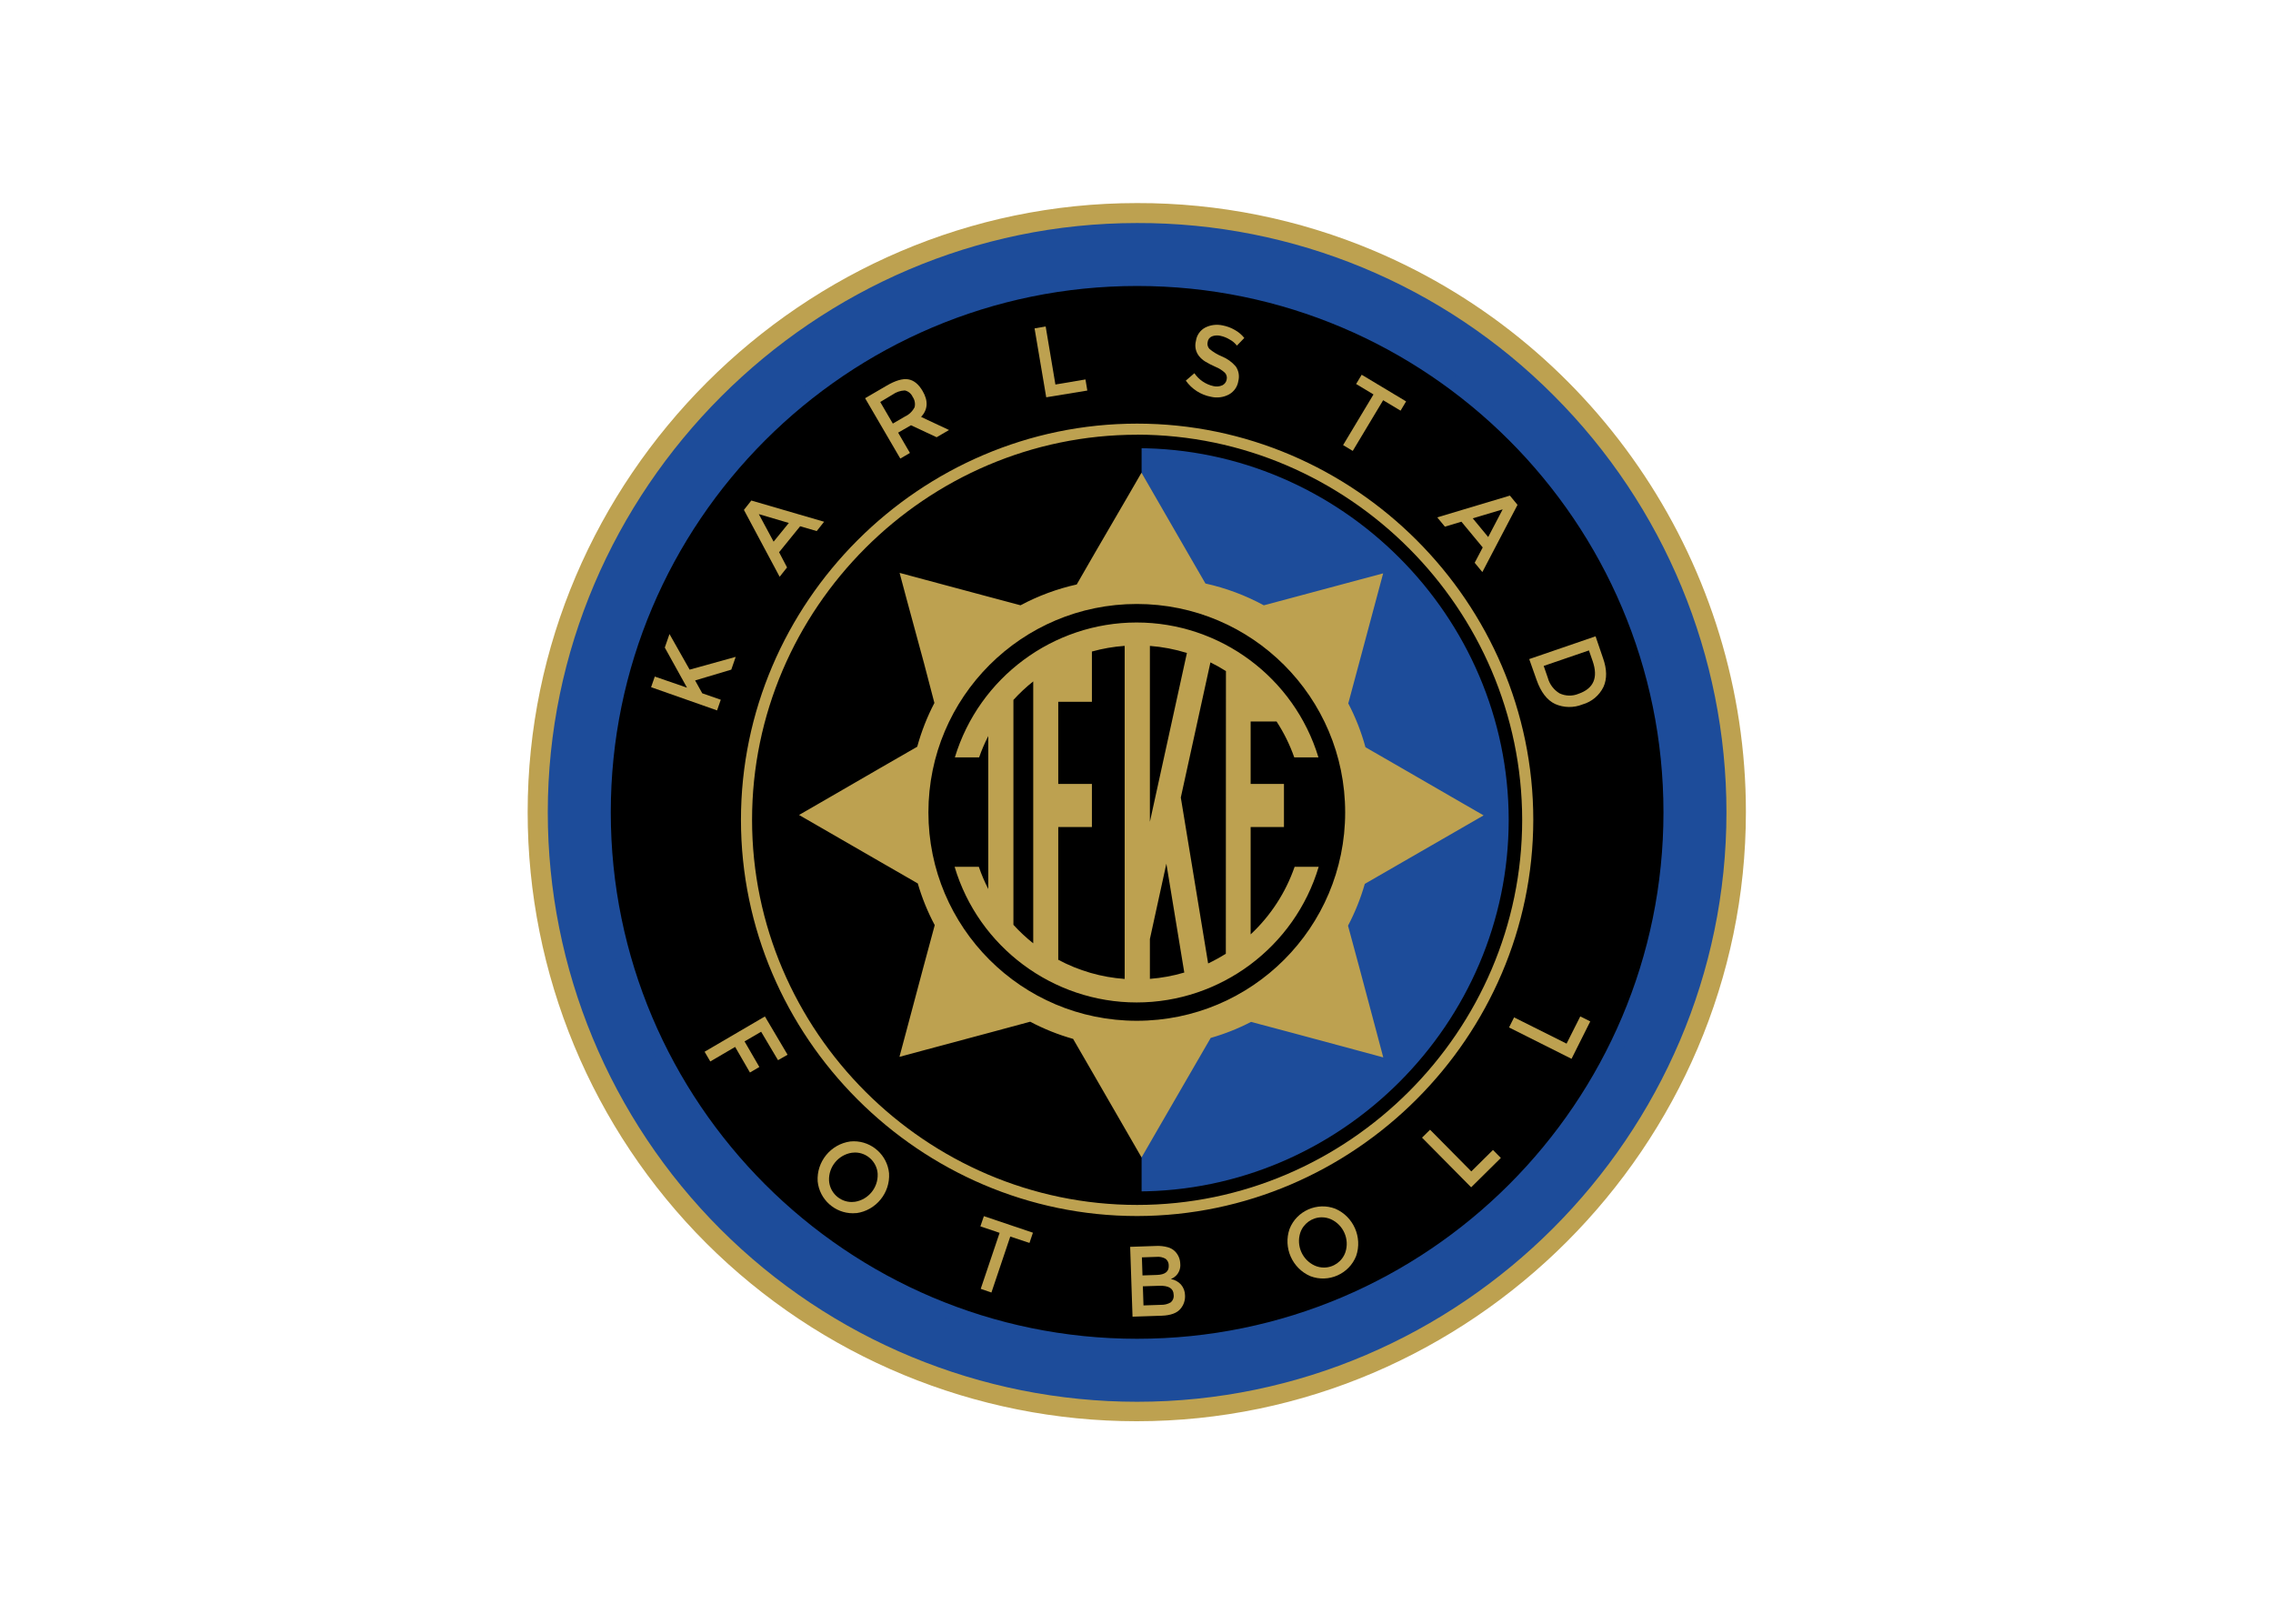 <svg clip-rule="evenodd" fill-rule="evenodd" stroke-linejoin="round" stroke-miterlimit="2" viewBox="0 0 560 400" xmlns="http://www.w3.org/2000/svg"><g transform="matrix(.95 0 0 .95 130.053 50.026)"><circle cx="158" cy="158" r="150.318"/><path d="m158 15.363c78.248 0 142.637 64.389 142.637 142.637s-64.389 142.637-142.637 142.637-142.637-64.389-142.637-142.637 64.389-142.637 142.637-142.637m0-15.363c-.031 0-.063 0-.094 0-86.655 0-157.962 71.306-157.962 157.962 0 41.912 16.682 82.148 46.337 111.766 29.61 29.543 69.771 46.152 111.598 46.152 86.676 0 158-71.324 158-158 0-63.32-38.065-120.784-96.369-145.484-19.459-8.23-40.382-12.446-61.51-12.396z" fill="#bda150" fill-rule="nonzero"/><path d="m158 302.183c-79.504 0-144.183-64.679-144.183-144.183s64.679-144.183 144.183-144.183 144.183 64.679 144.183 144.183-64.679 144.183-144.183 144.183zm0-280.684c-75.26 0-136.501 61.241-136.501 136.501s61.241 136.501 136.501 136.501 136.501-61.231 136.501-136.501-61.231-136.501-136.501-136.501z" fill="#1d4c9a" fill-rule="nonzero"/><path d="m158 17.658c76.989 0 140.342 63.353 140.342 140.342s-63.353 140.342-140.342 140.342-140.342-63.353-140.342-140.342 63.353-140.342 140.342-140.342m0-12.483c-.004 0-.009 0-.013 0-83.837 0-152.825 68.988-152.825 152.825 0 40.519 16.115 79.42 44.768 108.07 28.651 28.651 67.551 44.764 108.07 44.764 83.842 0 152.834-68.992 152.834-152.834 0-40.519-16.113-79.419-44.764-108.07-28.591-28.739-67.532-44.865-108.07-44.755z" fill="#1d4c9a" fill-rule="nonzero"/><circle cx="159.162" cy="160.621" fill="#1d4c9a" r="99.889"/><path d="m159.162 60.723c-54.8 0-99.894 45.093-99.894 99.894 0 54.8 45.094 99.893 99.894 99.893z" fill-rule="nonzero"/><path d="m242.103 155.465-15.286-8.834-9.602-5.53c-1.072-3.936-2.565-7.745-4.455-11.36l2.746-10.226 4.571-17.053 1.728-6.443-6.424 1.719-17.053 4.571-7.47 1.997c-4.756-2.589-9.854-4.493-15.142-5.656l-4.35-7.518-.73-1.267-8.181-14.182-3.322-5.762-3.332 5.762-8.891 15.276-4.571 7.941c-5.08 1.13-9.984 2.945-14.576 5.396l-7.883-2.103-17.053-4.57-6.423-1.728 1.718 6.433 4.619 17.024 2.688 10.274c-1.885 3.614-3.379 7.419-4.455 11.35l-9.602 5.53-15.286 8.844-5.761 3.322 5.761 3.322 15.296 8.825 9.736 5.607c1.088 3.746 2.562 7.37 4.398 10.812l-2.881 10.668-4.551 17.062-1.719 6.424 6.424-1.728 17.091-4.58 10.39-2.804c3.541 1.875 7.271 3.369 11.128 4.455l5.521 9.544.73 1.268 8.181 14.172 3.322 5.762 3.323-5.762 8.843-15.286 5.761-9.948c3.619-1.031 7.126-2.424 10.466-4.157l10.822 2.88 17.043 4.59 6.424 1.738-1.709-6.433-4.552-17.063-2.88-10.658c1.819-3.454 3.277-7.087 4.349-10.841l9.756-5.626 15.296-8.815 5.761-3.322zm-82.269 37.534c-9.304 0-17.13-3.313-23.938-10.12-6.807-6.808-10.111-15.114-10.111-25.321s3.313-18.243 10.131-24.744c5.781-5.59 13.352-8.967 21.373-9.535 10.054.058 18.244 3.236 25.052 9.708s10.13 14.576 10.13 24.735c0 10.158-3.313 18.474-10.13 25.281-5.195 5.458-12.128 8.945-19.607 9.862-.951.057-1.911.134-2.9.134z" fill="#bda150" fill-rule="nonzero"/><path d="m158 261.086c-55.498 0-101.166-45.668-101.166-101.166s45.668-101.166 101.166-101.166 101.166 45.668 101.166 101.166c-.063 55.475-45.692 101.103-101.166 101.166zm0-197.531c-52.864 0-96.365 43.501-96.365 96.365 0 52.865 43.501 96.366 96.365 96.366s96.365-43.501 96.365-96.366c-.058-52.842-43.523-96.307-96.365-96.365z" fill-rule="nonzero"/><path d="m158 262.671c-56.362 0-102.741-46.379-102.741-102.741s46.379-102.741 102.741-102.741 102.741 46.379 102.741 102.741c-.069 56.336-46.405 102.672-102.741 102.741zm0-202.601c-54.782 0-99.86 45.078-99.86 99.86s45.078 99.86 99.86 99.86 99.86-45.078 99.86-99.86c-.058-54.763-45.097-99.811-99.86-99.879z" fill="#bda150" fill-rule="nonzero"/><circle cx="157.914" cy="158" r="54.04"/><g fill="#bda150"><path d="m198.847 172.105c-2.315 6.687-6.232 12.707-11.407 17.533v-27.845h8.641v-11.177h-8.641v-16.189h6.721c1.898 2.906 3.439 6.03 4.59 9.305h6.27c-6.277-20.711-25.5-34.972-47.141-34.972s-40.864 14.261-47.141 34.972h6.29c.659-1.897 1.452-3.746 2.371-5.531v39.675c-.952-1.86-1.77-3.785-2.448-5.761h-6.28c6.214 20.81 25.49 35.171 47.208 35.171s40.994-14.361 47.208-35.171zm-67.79 19.847c-1.84-1.458-3.558-3.064-5.137-4.8v-58.313c1.579-1.737 3.297-3.343 5.137-4.801zm23.717 9.238c-6.028-.428-11.898-2.123-17.226-4.974v-34.414h8.728v-11.186h-8.728v-21.297h8.728v-13.03c2.776-.774 5.623-1.266 8.498-1.469zm6.539-86.36c3.259.245 6.481.86 9.602 1.834l-9.602 43.775zm0 86.34v-10.331l4.273-19.54 4.647 28.229c-2.907.862-5.897 1.413-8.92 1.642zm19.693-6.519c-1.48.929-3.012 1.773-4.589 2.525l-7.087-43.026 7.682-35.047c1.379.682 2.722 1.435 4.023 2.256z" fill-rule="nonzero"/><path d="m60.492 214.882-4.301 2.506 3.84 6.635-2.439 1.431-3.84-6.635-6.443 3.773-1.479-2.525 15.642-9.151 5.876 9.929-2.477 1.411z" fill-rule="nonzero"/><path d="m85.198 261.903c-.305.03-.612.046-.918.046-4.69 0-8.663-3.598-9.126-8.266-.323-5.104 3.393-9.651 8.46-10.351.305-.03.611-.045.917-.045 4.699 0 8.678 3.607 9.136 8.284.323 5.108-3.398 9.656-8.469 10.351zm5.521-10.13c-.166-3.107-2.767-5.573-5.877-5.573-.283 0-.565.021-.844.061-3.493.551-6.046 3.669-5.896 7.202.172 3.107 2.775 5.57 5.887 5.57.279 0 .558-.019.835-.059 3.489-.555 6.036-3.672 5.886-7.201z" fill-rule="nonzero"/><path d="m125.104 267.99-4.888 14.518-2.775-.96 4.897-14.518-4.983-1.68.903-2.65 12.722 4.292-.893 2.65z" fill-rule="nonzero"/><path d="m164.385 288.519-7.576.25-.614-18.109 6.721-.231c1.029-.052 2.06.061 3.054.336.731.197 1.394.589 1.92 1.133.8.846 1.262 1.957 1.296 3.121.13 1.194-.308 2.382-1.181 3.207-.198.174-.41.331-.634.47-.105.068-.316.173-.604.317 1.005.174 1.924.677 2.611 1.431.677.788 1.048 1.794 1.047 2.833.059 1.229-.342 2.438-1.124 3.389-.912 1.152-2.554 1.767-4.916 1.853zm-4.993-10.447 3.716-.125c2.113-.067 3.14-.854 3.092-2.362.043-.709-.266-1.396-.826-1.834-.728-.411-1.569-.582-2.4-.489l-3.735.125zm.26 7.778 4.58-.154c.856.022 1.703-.191 2.448-.614.609-.487.91-1.266.788-2.036-.045-1.613-1.303-2.375-3.774-2.285l-4.206.134z" fill-rule="nonzero"/><path d="m214.805 273.022c-1.832 4.685-7.181 7.046-11.878 5.242-4.706-2.021-7.079-7.404-5.396-12.242 1.824-4.693 7.182-7.058 11.878-5.243 4.696 2.032 7.065 7.405 5.396 12.243zm-6.539-9.516c-.749-.331-1.559-.502-2.379-.502-2.523 0-4.779 1.623-5.581 4.016-1.083 3.364.546 7.047 3.764 8.508.749.332 1.56.503 2.379.503 2.519 0 4.771-1.62 5.572-4.008 1.094-3.364-.533-7.055-3.755-8.517z" fill-rule="nonzero"/><path d="m244.629 255.22-12.742-12.877 2.084-2.054 10.696 10.811 5.617-5.559 2.046 2.064z" fill-rule="nonzero"/><path d="m270.66 221.901-16.208-8.133 1.305-2.612 13.616 6.808 3.553-7.057 2.592 1.296z" fill-rule="nonzero"/><path d="m31.955 125.536.96-2.756 8.354 2.881-5.761-10.399 1.219-3.505 5.224 9.228 11.945-3.313-1.143 3.313-9.381 2.803 1.853 3.332 4.801 1.671-.96 2.765z" fill-rule="nonzero"/><path d="m65.149 90.537 2.065 3.946-1.921 2.42-9.266-17.341 1.921-2.43 18.877 5.502-1.92 2.42-4.292-1.248zm2.526-7.586-7.788-2.295 3.841 7.144z" fill-rule="nonzero"/><path d="m102.366 48.73c1.511 2.56 1.383 4.801-.384 6.721l7.24 3.399-3.217 1.873-6.644-3.111-3.342 1.92 3.063 5.262-2.496 1.459-9.131-15.651 5.569-3.245c2.285-1.338 4.154-1.889 5.607-1.652 1.46.24 2.698 1.249 3.735 3.025zm-2.064 4.177c.213-.927.021-1.903-.528-2.679-.375-.839-1.128-1.45-2.026-1.642-1.135.046-2.232.42-3.159 1.075l-3.207 1.921 3.264 5.598 3.15-1.834c1.089-.504 1.973-1.365 2.506-2.439z" fill-rule="nonzero"/><path d="m134.427 50.362-3.024-17.869 2.88-.49 2.526 15.047 7.796-1.316.48 2.881z" fill-rule="nonzero"/><path d="m179.556 34.413c-.719-.165-1.471-.111-2.16.154-.606.253-1.03.816-1.104 1.469-.161.645.025 1.33.489 1.805.962.799 2.041 1.447 3.198 1.921 1.388.567 2.622 1.455 3.601 2.592.759 1.101 1.005 2.479.672 3.774-.218 1.464-1.101 2.749-2.391 3.476-1.428.777-3.093 1.003-4.676.633-2.649-.489-5.004-1.996-6.558-4.196l2.227-1.92c1.157 1.699 2.92 2.895 4.926 3.341.776.19 1.594.115 2.324-.211.596-.29 1.016-.853 1.123-1.507.145-.624-.032-1.281-.47-1.748-.716-.657-1.546-1.177-2.449-1.536-.925-.405-1.823-.87-2.688-1.392-.582-.366-1.101-.823-1.537-1.354-.893-1.109-1.204-2.581-.835-3.956.195-1.487 1.103-2.788 2.429-3.486 1.394-.692 2.984-.886 4.503-.547 1.103.206 2.161.599 3.131 1.162.958.527 1.803 1.239 2.487 2.093l-1.921 1.987c-.489-.643-1.111-1.174-1.824-1.555-.766-.479-1.612-.817-2.497-.999z" fill-rule="nonzero"/><path d="m221.805 51.121-7.883 13.145-2.506-1.508 7.883-13.135-4.503-2.708 1.44-2.4 11.522 6.913-1.44 2.401z" fill-rule="nonzero"/><path d="m242.103 82.625-4.282 1.286-1.988-2.41 18.839-5.646 1.978 2.401-9.121 17.427-1.988-2.41 2.084-3.975zm6.943 3.975 3.754-7.173-7.758 2.324z" fill-rule="nonzero"/><path d="m278.936 125.478c-1.078 2.208-3.05 3.855-5.415 4.523-2.287.928-4.856.89-7.115-.106-2.087-.986-3.687-3.06-4.801-6.222l-1.92-5.425 17.206-5.905 1.921 5.617c1.043 2.919 1.085 5.425.124 7.518zm-6.452 1.767c3.918-1.364 5.134-4.19 3.649-8.479l-.96-2.765-11.734 4.023 1.066 3.073c.456 1.691 1.551 3.141 3.053 4.042 1.553.729 3.344.767 4.926.106z" fill-rule="nonzero"/></g></g></svg>